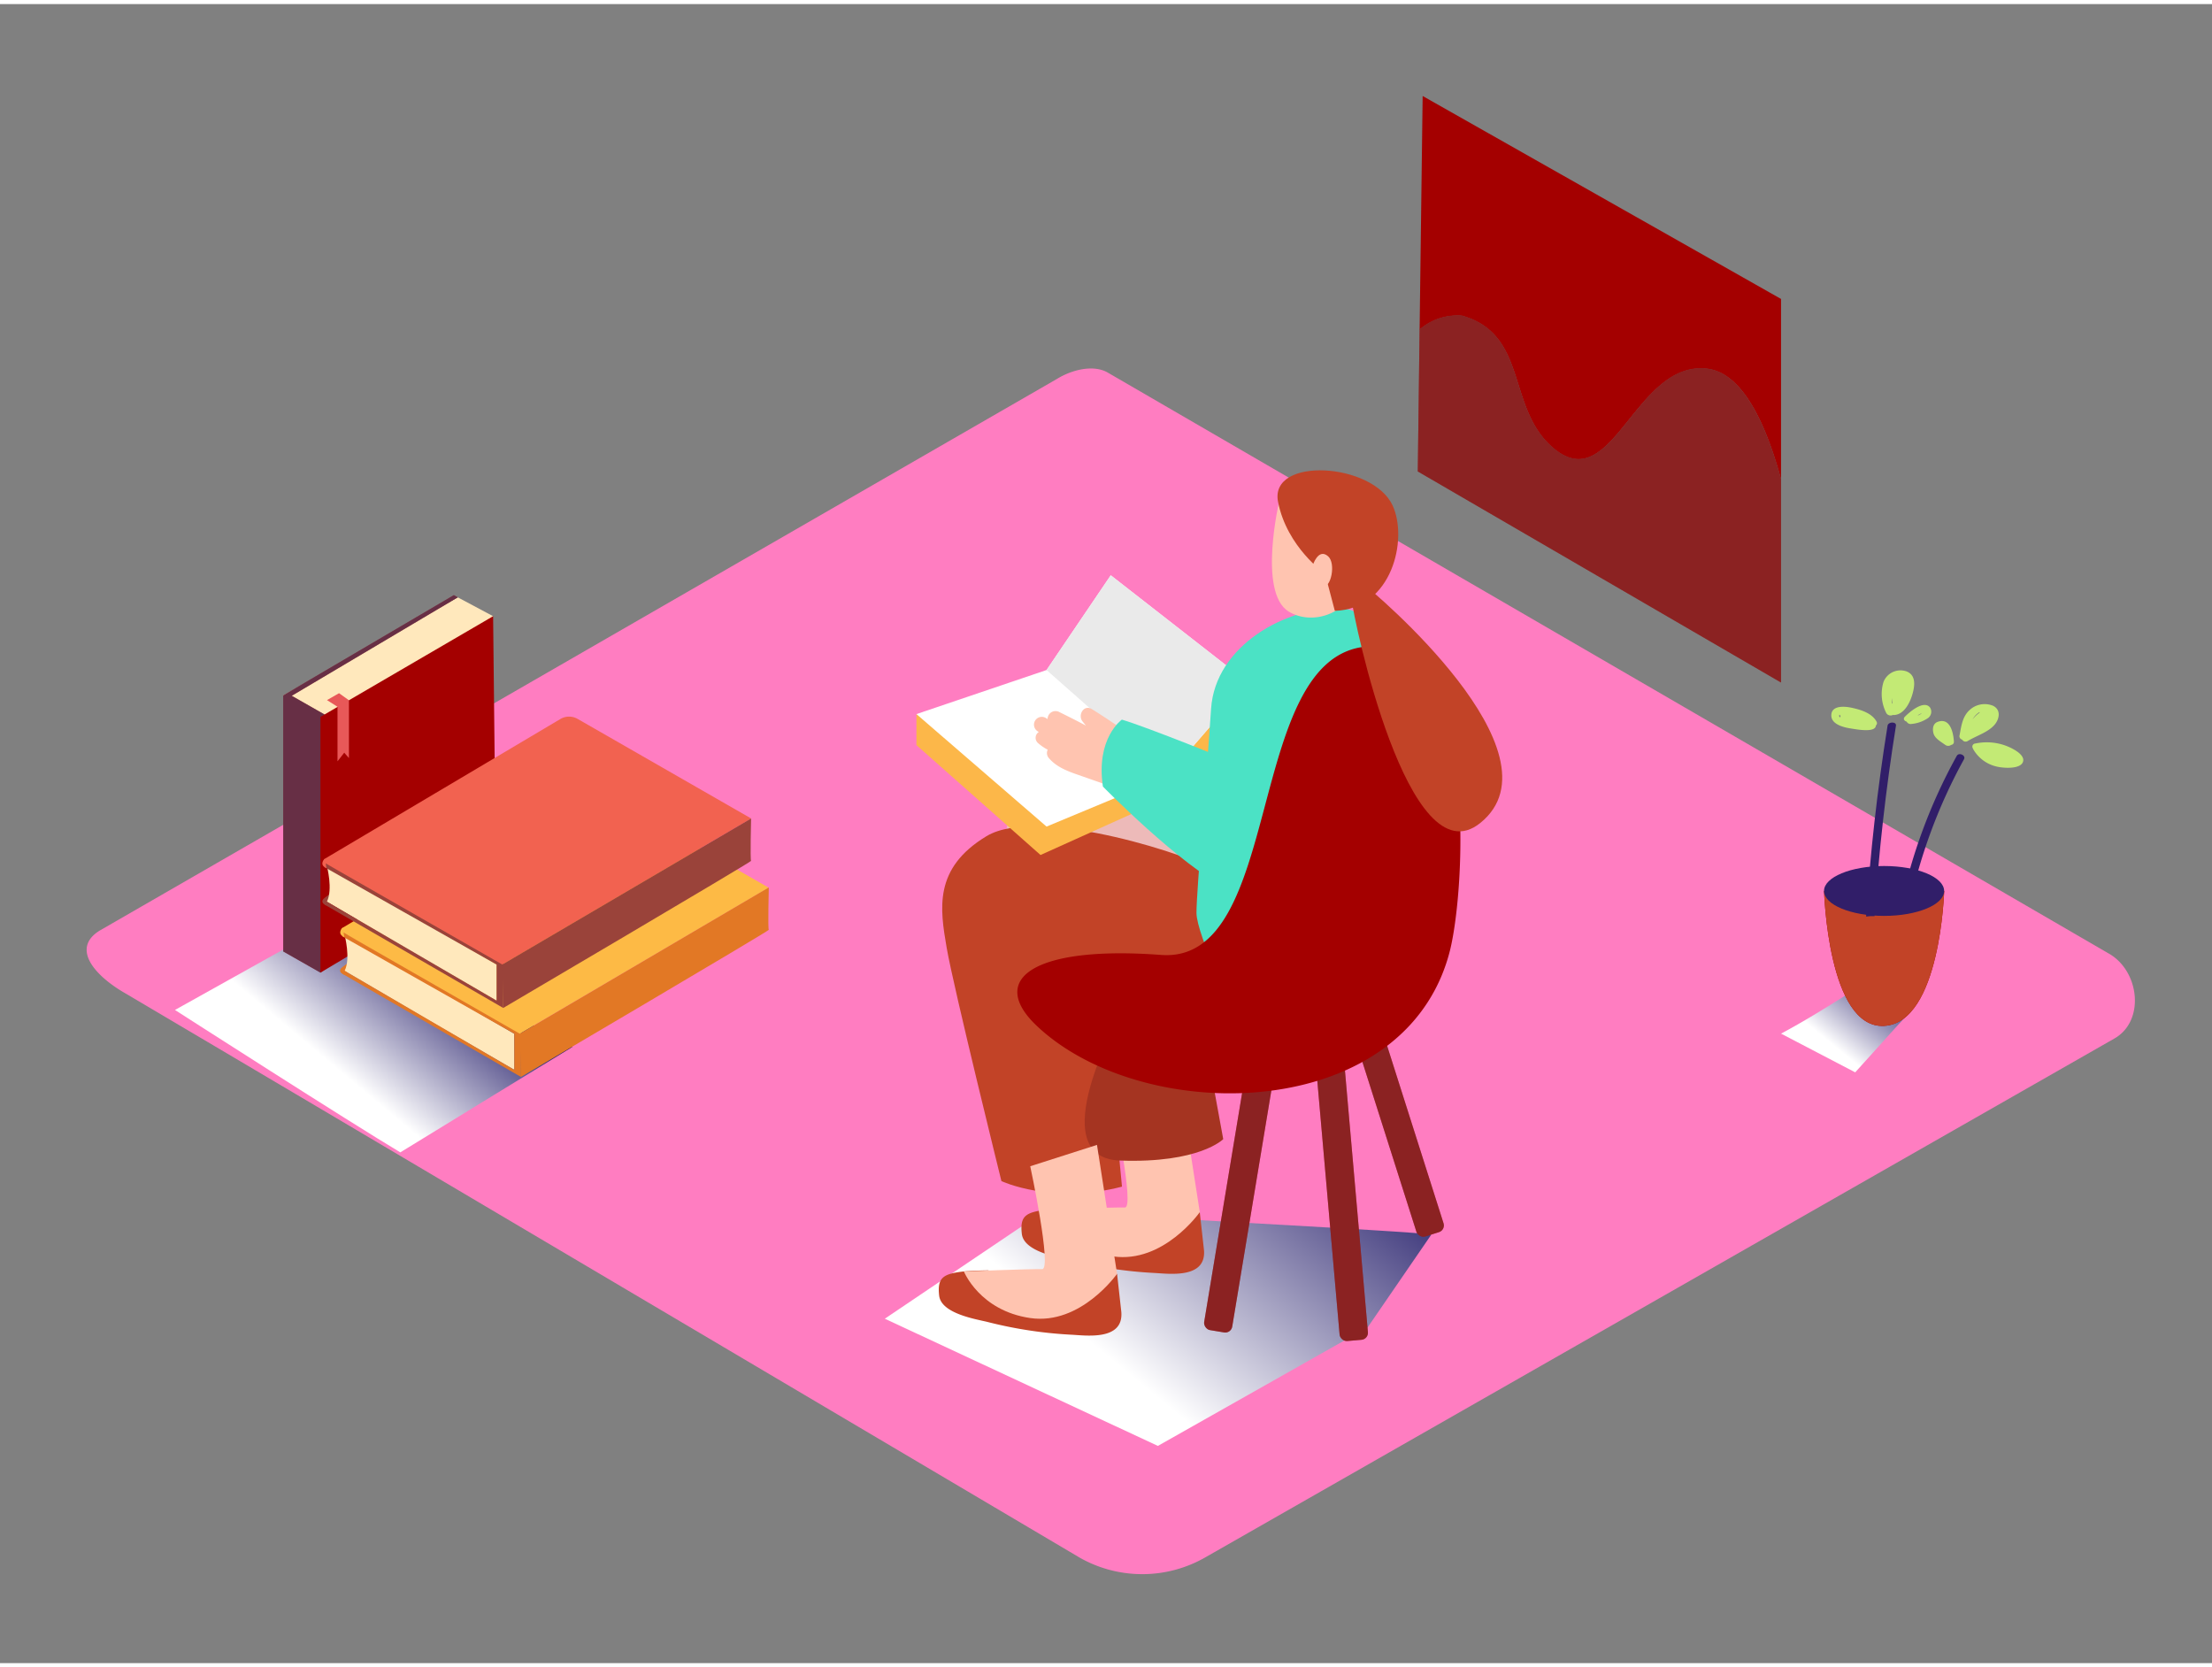 <svg xmlns="http://www.w3.org/2000/svg" xmlns:xlink="http://www.w3.org/1999/xlink" viewBox="0 0 400 300" width="406" height="306" class="illustration styles_illustrationTablet__1DWOa"><rect x="0" y="0" width="400" height="300" fill="#808080" stroke="none"/><defs><linearGradient id="linear-gradient" x1="241.39" y1="192.68" x2="199.32" y2="243.76" gradientUnits="userSpaceOnUse"><stop offset="0" stop-color="#1b1464"></stop><stop offset="1" stop-color="#fff"></stop></linearGradient><linearGradient id="linear-gradient-2" x1="342.38" y1="173.67" x2="330.82" y2="187.71" xlink:href="#linear-gradient"></linearGradient><linearGradient id="linear-gradient-3" x1="80.56" y1="169.72" x2="61.24" y2="192.77" xlink:href="#linear-gradient"></linearGradient></defs><title>PP</title><g style="isolation: isolate;"><g id="Layer_2" data-name="Layer 2"><path d="M195.37,281,22.87,179c-5.49-3.08-10.2-8.15-4.85-11.46L191.15,67.77c2.6-1.61,6.54-2.66,9.18-1.13L381.41,171.73c5.49,3.19,6.48,12.1,1,15.29L218.11,280.79A22.94,22.94,0,0,1,195.37,281Z" fill="#ff7dc1"></path><path d="M264.37,56.36c12.15,3.43,7.95,16.9,16.68,24.07,10.62,8.72,14.63-16,27.67-14.48,6.28.75,10.52,9.61,13.35,20V53.32l-64.81-36.7-.55,42.25A10.48,10.48,0,0,1,264.37,56.36Z" fill="#a40000"></path><path d="M322.07,122.68V85.9c-2.83-10.34-7.07-19.2-13.35-20-13-1.55-17,23.2-27.67,14.48-8.73-7.16-4.53-20.64-16.68-24.07a10.48,10.48,0,0,0-7.66,2.51l-.33,25.69Z" fill="#a40000"></path><path d="M322.07,122.68V85.9c-2.83-10.34-7.07-19.2-13.35-20-13-1.55-17,23.2-27.67,14.48-8.73-7.16-4.53-20.64-16.68-24.07a10.48,10.48,0,0,0-7.66,2.51l-.33,25.69Z" fill="#606060" opacity="0.36"></path><path d="M189.25,218,160,237.72l49.38,23,37.94-21.44,11.49-16.74C257.69,221.93,190.34,218.71,189.25,218Z" fill="url(#linear-gradient)" style="mix-blend-mode: multiply;"></path><path d="M223.85,151s-16.05-12.89-26.72-14.4-16.22,10-15.47,17.78,26.28,12,26.28,12" fill="#edbab9"></path><path d="M219.14,156.53c-2.08-1.93-31.15-11.87-40.76-6.06s-8.4,13.11-7.19,20.18,9.9,42.19,9.9,42.19,9.16,4.29,21.8,1l-2.69-28.31,36.31-19.83" fill="#c24327"></path><path d="M165.72,128.39V134l22.44,19.87,24.59-11.09S226.8,126.15,226.8,126s-1.09-3.33-1.09-3.33" fill="#fcb749"></path><polygon points="165.72 128.39 189.25 148.73 211.04 139.66 225.71 122.68 200.86 103.29 189.25 120.42 165.72 128.39" fill="#fff"></polygon><polygon points="189.25 120.42 211.04 139.66 225.71 122.68 200.86 103.29 189.25 120.42" fill="#eaeaea"></polygon><rect x="239.79" y="183.08" width="5.14" height="58.67" rx="1.27" ry="1.27" transform="translate(-17.67 22.03) rotate(-5.02)" fill="#a40000"></rect><rect x="222.3" y="181.72" width="5.14" height="58.67" rx="1.27" ry="1.27" transform="translate(37.54 -33.93) rotate(9.41)" fill="#a40000"></rect><rect x="247.52" y="165.15" width="5.14" height="58.67" rx="1.27" ry="1.27" transform="translate(-47.18 84.95) rotate(-17.64)" fill="#a40000"></rect><rect x="239.79" y="183.08" width="5.14" height="58.67" rx="1.27" ry="1.27" transform="translate(-17.67 22.03) rotate(-5.02)" fill="#606060" opacity="0.36"></rect><rect x="222.3" y="181.72" width="5.14" height="58.67" rx="1.27" ry="1.27" transform="translate(37.54 -33.93) rotate(9.41)" fill="#606060" opacity="0.36"></rect><rect x="247.52" y="165.15" width="5.14" height="58.67" rx="1.27" ry="1.27" transform="translate(-47.18 84.95) rotate(-17.64)" fill="#606060" opacity="0.36"></rect><path d="M189.25,218c.84-.1,3.46-.19,4.43-.19,3,2.31,7,3.15,10.4,3.52,4.25.46,9.14-.14,12.87-2.92l.77,6.9c.44,5.3-6.51,4.25-9.12,4.13a77.62,77.62,0,0,1-15.15-2.32c-2-.49-8.3-1.49-8.67-4.74S185.47,218.48,189.25,218Z" fill="#c24327"></path><path d="M201.26,199s4,18.68,2.15,18.61-14.15.41-14.15.41,2.84,7.1,12,8.43,15.7-8,15.7-8l-3.63-23.31" fill="#ffc4b0"></path><path d="M218.48,190.38l2.72,14.87s-4.27,4.39-18.66,3.87,0-26.27,0-26.27" fill="#a53421"></path><path d="M174.3,229.17c.84-.1,3.46-.19,4.43-.19,3,2.31,7,3.15,10.4,3.52,4.25.46,9.14-.14,12.87-2.92l.77,6.9c.44,5.3-6.51,4.25-9.12,4.13a77.62,77.62,0,0,1-15.15-2.32c-2-.49-8.3-1.49-8.67-4.74S170.52,229.6,174.3,229.17Z" fill="#c24327"></path><path d="M186.3,210.15s4,18.68,2.15,18.61-14.15.41-14.15.41,2.84,7.1,12,8.43,15.7-8,15.7-8l-3.63-23.31" fill="#ffc4b0"></path><path d="M251.77,131.26s.57-21.65-9.28-22S219.74,116,219,127.44s-2.64,32.87-2.64,36.89,7.22,18.85,7.22,18.85" fill="#4be2c5"></path><path d="M187.85,131.62l-.17-.1a1.41,1.41,0,0,1,1.42-2.44l.34.2a1.43,1.43,0,0,1,2.1-1.27c1.62.8,3.24,1.61,4.83,2.46l-.61-.75c-.93-1.16.24-3.14,1.71-2.22q2.9,1.82,5.71,3.78a1.49,1.49,0,0,1,.3,2.14l.29.23a1.53,1.53,0,0,1,.41,1.94,1.6,1.6,0,0,1-.15,1.3c.88.65.37,1.95-.57,2.31l-.12.13,1.67.58c1.7.6,1,3.32-.75,2.72l-8.57-3c-2.2-.77-4.44-1.46-6-3.26a1.38,1.38,0,0,1-.23-1.54,9,9,0,0,1-1.73-1.18A1.26,1.26,0,0,1,187.85,131.62Z" fill="#ffc4b0"></path><path d="M222.87,137s-15.4-6.26-20-7.61c0,0-4.75,3.34-3.43,12.1,0,0,13.88,14.19,22.49,18.46" fill="#4be2c5"></path><path d="M234.85,106.17a1.46,1.46,0,0,1,.11-1.87,5.76,5.76,0,0,1,2.41-1.92,2.14,2.14,0,0,1,2.72,1.54c.58,2.21-2.12,4.69-4.26,4a1.44,1.44,0,0,1-1-1.74Z" fill="#ff666d"></path><path d="M260.65,175.79a32.56,32.56,0,0,0,1.54-4.61c3-12,5.06-56.86-15.13-55-22.15,2-14.66,57.46-37.11,55.76s-31.64,4.14-22.46,12.83C205.83,202.12,249.39,202.51,260.65,175.79Z" fill="#a40000"></path><path d="M231.38,89.63s-4,16.72,1.64,20.21c4,2.46,10.63.87,12.88-5.67S237.33,85.49,231.38,89.63Z" fill="#ffc4b0"></path><path d="M239.61,103s-6.9-4.78-8.5-13,17.11-7.13,20.72.67c2.82,6.1-.09,18.71-10.45,19.05Z" fill="#c24327"></path><path d="M246.68,105c1.36.94,36.58,30.51,21,43.08-13,10.49-22.93-36.87-23.29-40.54" fill="#c24327"></path><path d="M237.37,101.54s1-3.28,2.8-1.68c1.46,1.31.45,5.78-.81,5.3" fill="#ffc4b0"></path><path d="M337.51,176.88c-5,3.14-10.15,6.47-15.44,9.29l13.41,7,9.59-10.61A28.31,28.31,0,0,1,337.51,176.88Z" fill="url(#linear-gradient-2)" style="mix-blend-mode: multiply;"></path><path d="M351.57,160.37s-.68,23.84-10.86,24.4-10.86-24.4-10.86-24.4" fill="#a40000"></path><path d="M351.57,160.37s-.68,23.84-10.86,24.4-10.86-24.4-10.86-24.4" fill="#c24327"></path><ellipse cx="340.7" cy="160.37" rx="10.86" ry="4.51" fill="#311e69"></ellipse><path d="M343.66,163.44a97.41,97.41,0,0,1,10.18-27.49c.39-.71,1.7-.1,1.31.61a96.37,96.37,0,0,0-10,27.2C345,164.53,343.51,164.21,343.66,163.44Z" fill="#311e69"></path><path d="M337.45,165q1.12-17.3,3.88-34.51c.12-.76,1.64-.77,1.52,0q-2.75,17.16-3.87,34.44C338.46,164.9,338,164.92,337.45,165Z" fill="#311e69"></path><path d="M357.2,133.71a9.94,9.94,0,0,1,5.36.34c1.22.43,3.75,1.66,3.25,3s-3.56,1.12-4.78.82a6.56,6.56,0,0,1-4.2-3.12.58.58,0,0,1-.05-.14A.56.56,0,0,1,357.2,133.71Z" fill="#c3ea75"></path><path d="M354.82,133a.71.71,0,0,0,1,.26c1.66-1,3.74-1.59,4.91-3,.82-1,1.16-2.65-.33-3.38a4,4,0,0,0-4.26.8c-1.36,1.26-1.49,3.09-1.81,4.65A.63.63,0,0,0,354.82,133Zm3.14-5,0,.15a5.13,5.13,0,0,0-1.26,1.21A3.45,3.45,0,0,1,358,128Z" fill="#c3ea75"></path><path d="M350.4,129.79c2.45-.88,2.87,2.48,2.93,3.61a.55.55,0,0,1-.5.56.9.9,0,0,1-1.06,0c-.82-.59-1.87-1.15-2.13-2.07C349.45,131.21,349.45,130.13,350.4,129.79Z" fill="#c3ea75"></path><path d="M341.11,128.22a.9.9,0,0,0,1.18.32,1,1,0,0,0,.39,0c1.89-.23,2.85-2.64,3.19-3.9s.71-3.33-1.19-4a3.3,3.3,0,0,0-4.08,1.93A7.53,7.53,0,0,0,341.11,128.22Zm1-1.71a3.18,3.18,0,0,1,0-1,4.69,4.69,0,0,0,.05.66v0C342.21,126.33,342.18,126.42,342.14,126.51Z" fill="#c3ea75"></path><path d="M331.16,128.55c-.07,1.55,1.86,2.18,3.46,2.43,1,.15,4.53.86,4.6-.53a.54.54,0,0,0,.13-.68c-.79-1.48-2.65-2.13-4.48-2.52C333.36,126.92,331.23,126.86,331.16,128.55Zm1.48-.07a2,2,0,0,0,.2.25.6.6,0,0,0-.1.28A.39.39,0,0,1,332.65,128.48Z" fill="#c3ea75"></path><path d="M344.78,129.75a.82.82,0,0,0,.89.42,6.31,6.31,0,0,0,2.88-1,1.41,1.41,0,0,0,.44-2c-1.17-1.41-3.86,1-4.56,1.73C344.1,129.28,344.37,129.63,344.78,129.75Zm2.13-1.15-.13,0,.77-.41h0A1.82,1.82,0,0,1,346.91,128.6Z" fill="#c3ea75"></path><path d="M61.11,165.44,31.64,181.89s32,20.55,40.75,25.75l31.11-19.06" fill="url(#linear-gradient-3)" style="mix-blend-mode: multiply;"></path><polyline points="82.78 107.28 89.17 110.69 71.72 127.12 56.34 131.96 51.22 125.01" fill="#ffe8bc"></polyline><polyline points="58.69 128.46 52.76 125.08 82.78 107.28 82.07 106.88 51.22 125.01 51.22 171.31 57.95 175.14 60.52 172.47" fill="#a40000"></polyline><polyline points="58.69 128.46 52.76 125.08 82.78 107.28 82.07 106.88 51.22 125.01 51.22 171.31 57.95 175.14 60.52 172.47" fill="#1371a5" opacity="0.42"></polyline><polygon points="89.17 110.69 57.95 128.89 57.95 175.14 89.66 156.19 89.17 110.69" fill="#a40000"></polygon><polygon points="59.13 125.86 61.03 127.06 61.03 136.93 62.25 135.37 63.1 136.34 63.1 125.89 61.31 124.61 59.13 125.86" fill="#e85858"></polygon><path d="M62.32,175.52c-.15,0-1.5-.54-.36-1.41a23.35,23.35,0,0,1,2.36-1.61" fill="#e27825"></path><path d="M62.32,168.37s1.13,4.2,0,6.44l15.43,9.07L93,192.71v-6.52" fill="#ffe8bc"></path><path d="M61.81,167.72q.05.44.11.87L93,186.19v6.52L61.94,174.59c0,.26,0,.52,0,.77L94.2,194v-8.9Z" fill="#e27825"></path><path d="M62,167.84,94,186.19l45-26.41-31.37-18a3.09,3.09,0,0,0-3.12,0L62,167A.46.46,0,0,0,62,167.84Z" fill="#fdba45"></path><path d="M94.2,194s45-26.48,44.82-26.6,0-7.66,0-7.66L94,186.19Z" fill="#e27825"></path><path d="M62,167a1.14,1.14,0,0,0-.47.81c-.05.55.53.81.73.93" fill="#fdba45"></path><path d="M59.11,163c-.15,0-1.5-.54-.36-1.41A23.35,23.35,0,0,1,61.11,160" fill="#9a433a"></path><path d="M59.11,155.87s1.13,4.2,0,6.44l15.43,9.07L89.8,180.2v-6.52" fill="#ffe8bc"></path><path d="M58.6,155.21q.05.44.11.87L89.8,173.68v6.52L58.74,162.09c0,.26,0,.52,0,.77L91,181.53v-8.9Z" fill="#9a433a"></path><path d="M58.78,155.33l32.06,18.35,45-26.41-31.37-18a3.09,3.09,0,0,0-3.12,0L58.77,154.53A.46.46,0,0,0,58.78,155.33Z" fill="#f26250"></path><path d="M91,181.53s45-26.48,44.82-26.6,0-7.66,0-7.66l-45,26.41Z" fill="#9a433a"></path><path d="M58.77,154.53a1.14,1.14,0,0,0-.47.81c-.05.55.53.81.73.93" fill="#f26250"></path></g></g></svg>